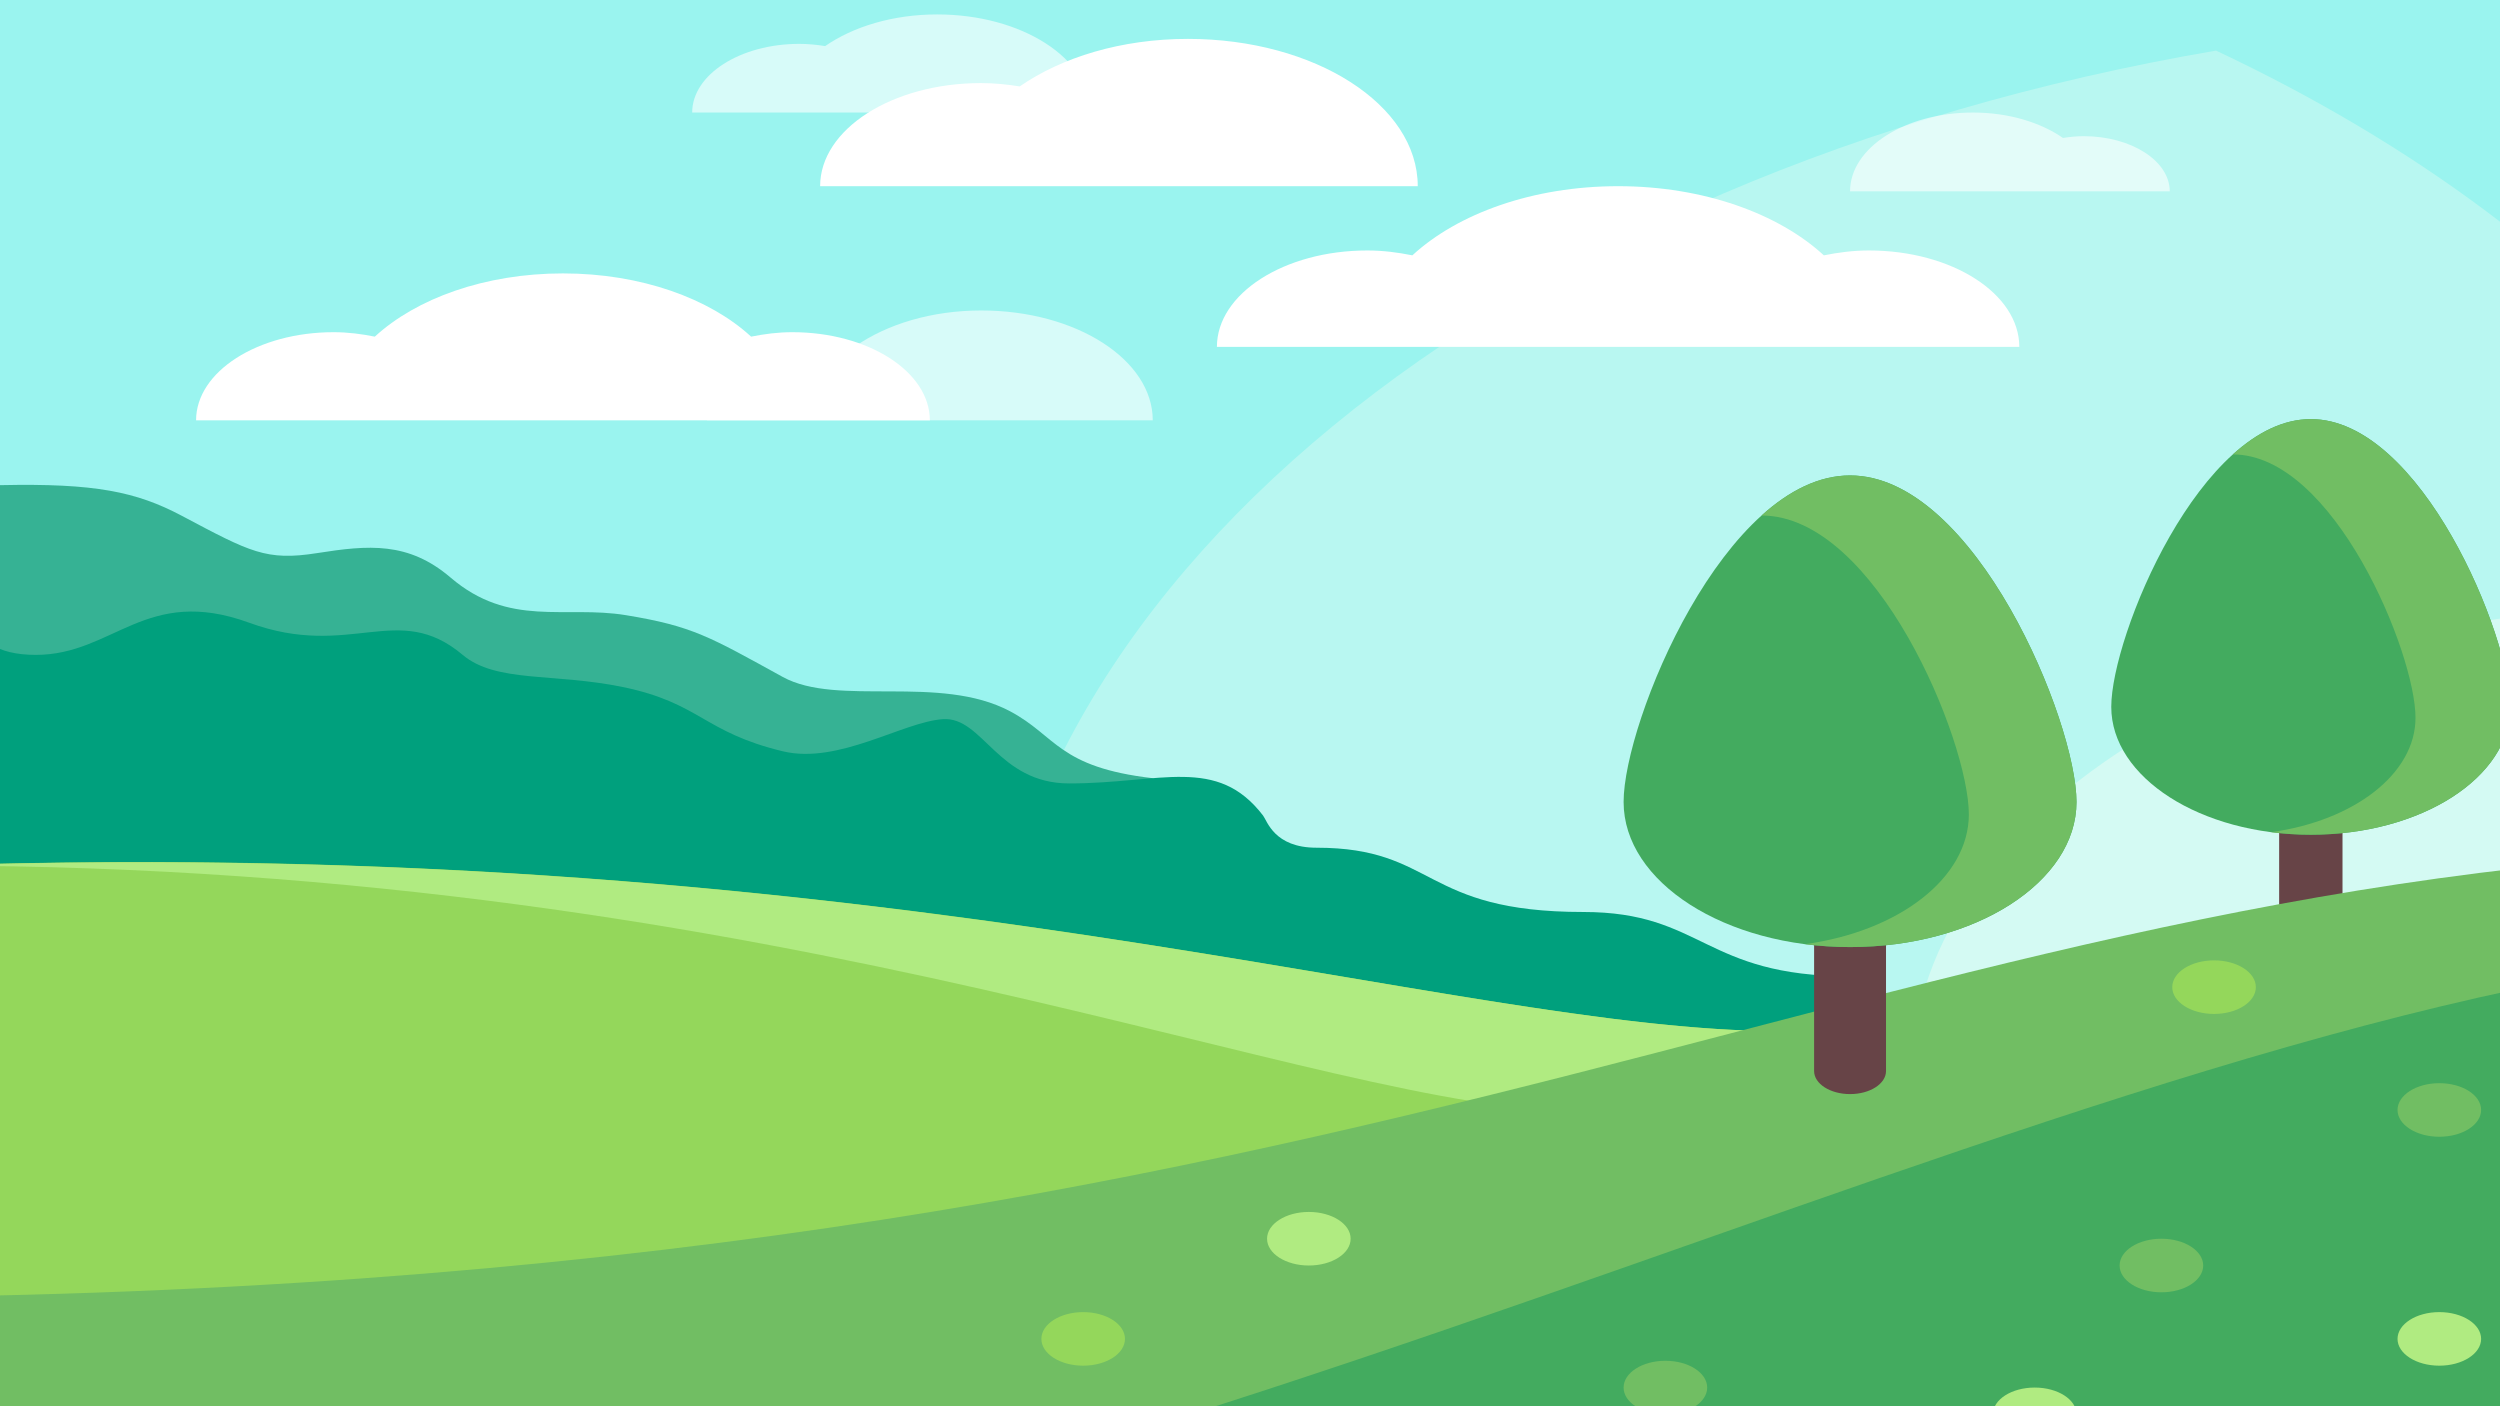 <?xml version="1.0" encoding="UTF-8" standalone="no"?>
<svg
   xmlns:dc="http://purl.org/dc/elements/1.1/"
   xmlns:cc="http://creativecommons.org/ns#"
   xmlns:rdf="http://www.w3.org/1999/02/22-rdf-syntax-ns#"
   xmlns:svg="http://www.w3.org/2000/svg"
   xmlns="http://www.w3.org/2000/svg"
   id="svg8"
   version="1.1"
   viewBox="0 0 338.667 190.5"
   height="720"
   width="1280">
  <defs
     id="defs2">
    <filter
       height="1.039"
       y="-0.02"
       width="1.035"
       x="-0.017"
       id="filter3638"
       style="color-interpolation-filters:sRGB">
      <feGaussianBlur
         id="feGaussianBlur3640"
         stdDeviation="6.502" />
    </filter>
  </defs>
  <g
     transform="translate(0,-106.5)"
     id="layer1">
    <rect
       y="103.476"
       x="-1.512"
       height="197.304"
       width="346.226"
       id="rect815"
       style="opacity:1;fill:#fc6d5c;fill-opacity:1;fill-rule:nonzero;stroke:#e39c3f;stroke-width:0.784;stroke-linecap:round;stroke-linejoin:round;stroke-miterlimit:4;stroke-dasharray:none;stroke-opacity:1;paint-order:normal" />
    <g
       style="filter:url(#filter3638)"
       transform="matrix(0.681,0,0,0.497,-12.876,97.925)"
       id="g2944">
	
	<g
   id="g2930">
		
		
		
	</g>

	
<g
   transform="matrix(1.247,0,0,1.095,-48.277,-23.247)"
   id="g3560">
  <g
     id="g3423">
	<g
   id="g3261">
		<ellipse
   ry="256"
   rx="362.291"
   style="fill:#9af4ef;stroke-width:1.19"
   cx="248.643"
   cy="44.999"
   id="circle3259" />

	</g>

	<g
   style="opacity:0.3"
   id="g3265">
		<path
   style="fill:#fffff4"
   d="M 407.376,49.583 C 294.06,79.836 210.577,183.148 210.577,306 c 0,80.664 36.031,152.869 92.82,201.548 C 422.126,485.311 512,381.182 512,256 512,171.264 470.804,96.177 407.376,49.583 Z"
   id="path3263" />

	</g>

	<g
   id="g3269">
		<path
   style="fill:#36b294"
   d="M 215,214.034 C 203.752,204.729 187.5,213 178.75,205.5 c -11.695,-10.024 -14.351,-12.646 -25.031,-15.384 -9.75,-2.5 -18.578,3.156 -27.969,-9.366 -6.75,-9 -13.117,-8.089 -21.263,-6.089 -8.146,2 -10.649,-0.214 -21.612,-9.286 -7.25,-6 -13.875,-8.125 -28.875,-7.625 -12.651,0.422 -22.601,-2.382 -31.849,-5.894 -8.893,19.938 -15.34,41.198 -18.894,63.438 36.23,3.803 47.12,2.15 61.243,6.706 15.5,5 166.167,35.5 168.834,34 2.667,-1.5 4.436,-25.304 4.436,-25.304 -15.131,-2.734 -15.337,-10.513 -22.77,-16.662 z"
   id="path3267" />

	</g>

	<g
   style="opacity:0.4"
   id="g3273">
		<path
   style="fill:#fffff4"
   d="m 358.667,306 c 0,56.513 39.963,103.67 93.165,114.815 C 489.354,376.277 512,318.795 512,256 c 0,-22.041 -2.789,-43.43 -8.027,-63.837 -8.98,-2.201 -18.314,-3.496 -27.973,-3.496 -64.801,0 -117.333,52.531 -117.333,117.333 z"
   id="path3271" />

	</g>

	<g
   id="g3293">
		<g
   id="g3279">
			<g
   id="g3277">
				<path
   style="fill:#674447"
   d="m 422.504,277.018 c -2.793,0 -5.054,-2.262 -5.054,-5.051 v -54.398 c 0,-2.789 2.262,-5.051 5.054,-5.051 2.793,0 5.054,2.262 5.054,5.051 v 54.398 c 0,2.79 -2.261,5.051 -5.054,5.051 z"
   id="path3275" />

			</g>

		</g>

		<g
   id="g3285">
			<g
   id="g3283">
				<path
   style="fill:#43ab5f"
   d="m 454.336,212.935 c 0,17.581 -14.252,31.833 -31.833,31.833 -17.581,0 -31.833,-14.252 -31.833,-31.833 0,-17.581 14.252,-71.625 31.833,-71.625 17.581,0.001 31.833,54.044 31.833,71.625 z"
   id="path3281" />

			</g>

		</g>

		<g
   id="g3291">
			<g
   id="g3289">
				<path
   style="fill:#71be63"
   d="m 422.503,141.31 c -4.413,0 -8.616,3.411 -12.437,8.791 h 0.001 c 16.091,0 29.135,49.464 29.135,65.555 0,13.997 -9.878,25.667 -23.038,28.473 2.049,0.414 4.167,0.639 6.338,0.639 17.581,0 31.833,-14.252 31.833,-31.833 0.001,-17.581 -14.252,-71.625 -31.832,-71.625 z"
   id="path3287" />

			</g>

		</g>

	</g>

	<g
   style="opacity:0.6"
   id="g3297">
		<path
   style="fill:#ffffff"
   d="m 166.646,141.623 c 0,-10.575 8.573,-19.149 19.149,-19.149 1.596,0 3.122,0.252 4.604,0.62 4.997,-5.396 12.081,-8.827 20.015,-8.827 15.108,0 27.355,12.247 27.355,27.355 h -71.123 z"
   id="path3295" />

	</g>

	<g
   style="opacity:0.6"
   id="g3301">
		<path
   style="fill:#ffffff"
   d="m 164.295,65 c 0,-9.442 7.654,-17.096 17.096,-17.096 1.425,0 2.788,0.225 4.111,0.554 4.461,-4.818 10.786,-7.881 17.87,-7.881 13.488,0 24.423,10.935 24.423,24.423 z"
   id="path3299" />

	</g>

	<g
   style="opacity:0.6"
   id="g3305">
		<path
   style="fill:#ffffff"
   d="m 400,84.615 c 0,-7.583 -6.148,-13.731 -13.731,-13.731 -1.145,0 -2.239,0.181 -3.302,0.445 -3.583,-3.869 -8.663,-6.33 -14.352,-6.33 C 357.782,65 349,73.782 349,84.615 Z"
   id="path3303" />

	</g>

	<g
   id="g3309">
		<path
   style="fill:#00a07d"
   d="m 263.878,248 c -6.73,0 -7.852,-6.655 -8.512,-8 -7.366,-15 -16.283,-8 -30.913,-8 -11.438,0 -13.776,-16.667 -20.16,-16 -6.384,0.667 -16.669,11.333 -25.536,8 -12.724,-4.784 -13.123,-12 -25.537,-16 -10.954,-3.53 -20.216,-1 -25.537,-8 -10.359,-13.63 -17.822,1.25 -34.049,-8 -16.503,-9.408 -21.635,8 -34.048,8 -13.041,0 -8.513,-16 -25.537,-16 -9.644,0 -15.328,11.76 -27.526,15.085 C 2.303,217.397 0,236.428 0,256 c 0,10.092 0.658,20.027 1.81,29.813 3.915,3.633 8.148,6.828 12.393,8.651 C 29.422,301 349,306.615 349,306.615 V 280 c -23.409,0 -23.409,-16 -42.561,-16 -25.803,0 -23.409,-16 -42.561,-16 z"
   id="path3307" />

	</g>

	<g
   id="g3313">
		<path
   style="fill:#94d75b"
   d="m 107,433.548 237,-126.934 -6,-12.948 c -57.385,0 -156.966,-58.334 -338,-37.667 0,63.767 23.368,122.04 61.938,166.856 24.226,5.787 45.062,10.693 45.062,10.693 z"
   id="path3311" />

	</g>

	<g
   id="g3317">
		<path
   style="fill:#b0eb81"
   d="m 338,293.667 c -52.623,0 -140.781,-49.009 -294.643,-41.213 136.795,0.118 220.685,61.353 263.643,61.353 l 12,-4.476 19.357,-14.892 z"
   id="path3315" />

	</g>

	<g
   id="g3321">
		<path
   style="fill:#ffffff"
   d="m 180.261,119.675 c -2.303,0 -4.479,0.453 -6.565,1.111 -6.607,-9.498 -17.568,-15.743 -30.014,-15.743 -12.446,0 -23.407,6.245 -30.014,15.743 -2.086,-0.658 -4.262,-1.111 -6.565,-1.111 -12.121,0 -21.948,9.826 -21.948,21.948 h 117.054 c -0.001,-12.121 -9.827,-21.948 -21.948,-21.948 z"
   id="path3319" />

	</g>

	<g
   id="g3325">
		<path
   style="fill:#ffffff"
   d="m 352,99.333 c -2.518,0 -4.898,0.496 -7.179,1.215 C 337.596,90.162 325.611,83.333 312,83.333 c -13.611,0 -25.596,6.829 -32.821,17.215 -2.281,-0.719 -4.661,-1.215 -7.179,-1.215 -13.255,0 -24,10.745 -24,24 h 128 c 0,-13.255 -10.745,-24 -24,-24 z"
   id="path3323" />

	</g>

	<g
   id="g3329">
		<path
   style="fill:#ffffff"
   d="m 184.705,83.333 c 0,-14.175 11.491,-25.667 25.667,-25.667 2.139,0 4.185,0.338 6.172,0.832 6.697,-7.233 16.193,-11.832 26.828,-11.832 20.25,0 36.667,16.416 36.667,36.667 z"
   id="path3327" />

	</g>

	<g
   id="g3333">
		<path
   style="fill:#71be63"
   d="M 22.667,361.284 C 62.823,450.136 152.158,512 256,512 c 141.385,0 256,-114.615 256,-256 0,-2.672 -0.12,-5.314 -0.201,-7.966 C 353.492,248.76 281.706,360 22.667,360 Z"
   id="path3331" />

	</g>

	<g
   id="g3353">
		<g
   id="g3339">
			<g
   id="g3337">
				<path
   style="fill:#674447"
   d="m 349.002,309.33 c -3.169,0 -5.736,-2.566 -5.736,-5.731 v -61.73 c 0,-3.165 2.566,-5.731 5.736,-5.731 3.17,0 5.735,2.566 5.735,5.731 v 61.73 c 0,3.165 -2.566,5.731 -5.735,5.731 z"
   id="path3335" />

			</g>

		</g>

		<g
   id="g3345">
			<g
   id="g3343">
				<path
   style="fill:#43ab5f"
   d="m 385.123,236.611 c 0,19.95 -16.173,36.123 -36.123,36.123 -19.95,0 -36.123,-16.173 -36.123,-36.123 0,-19.95 16.173,-81.278 36.123,-81.278 19.95,0 36.123,61.327 36.123,81.278 z"
   id="path3341" />

			</g>

		</g>

		<g
   id="g3351">
			<g
   id="g3349">
				<path
   style="fill:#71be63"
   d="m 349,155.333 c -5.008,0 -9.777,3.871 -14.113,9.976 h 10e-4 c 18.26,0 33.062,56.13 33.062,74.39 0,15.883 -11.209,29.126 -26.143,32.311 2.325,0.47 4.729,0.725 7.192,0.725 19.95,0 36.124,-16.173 36.124,-36.123 C 385.124,216.66 368.95,155.333 349,155.333 Z"
   id="path3347" />

			</g>

		</g>

	</g>

	<g
   id="g3357">
		<path
   style="fill:#43ab5f"
   d="M 511.394,272.76 C 398.881,273.312 237.582,428.989 80.136,441.742 125.996,485.213 187.815,512 256,512 391.748,512 502.753,406.324 511.394,272.76 Z"
   id="path3355" />

	</g>

	<g
   id="g3361">
		<circle
   style="fill:#b0eb81"
   cx="195.541"
   cy="448.667"
   r="6.667"
   id="circle3359" />

	</g>

	<g
   id="g3365">
		<circle
   style="fill:#94d75b"
   cx="226.667"
   cy="370.266"
   r="6.667"
   id="circle3363" />

	</g>

	<g
   id="g3369">
		<circle
   style="fill:#94d75b"
   cx="407.066"
   cy="282.71"
   r="6.667"
   id="circle3367" />

	</g>

	<g
   id="g3373">
		<circle
   style="fill:#71be63"
   cx="295.765"
   cy="459.333"
   r="6.667"
   id="circle3371" />

	</g>

	<g
   id="g3377">
		<circle
   style="fill:#b0eb81"
   cx="331.691"
   cy="418"
   r="6.667"
   id="circle3375" />

	</g>

	<g
   id="g3381">
		<circle
   style="fill:#71be63"
   cx="256"
   cy="427.482"
   r="6.667"
   id="circle3379" />

	</g>

	<g
   id="g3385">
		<circle
   style="fill:#71be63"
   cx="144"
   cy="455.333"
   r="6.667"
   id="circle3383" />

	</g>

	<g
   id="g3389">
		<circle
   style="fill:#b0eb81"
   cx="150.667"
   cy="399.047"
   r="6.667"
   id="circle3387" />

	</g>

	<g
   id="g3393">
		<circle
   style="fill:#b0eb81"
   cx="262.667"
   cy="345.333"
   r="6.667"
   id="circle3391" />

	</g>

	<g
   id="g3397">
		<circle
   style="fill:#94d75b"
   cx="95.98"
   cy="395.713"
   r="6.667"
   id="circle3395" />

	</g>

	<g
   id="g3401">
		<circle
   style="fill:#b0eb81"
   cx="378.457"
   cy="389.047"
   r="6.667"
   id="circle3399" />

	</g>

	<g
   id="g3405">
		<circle
   style="fill:#b0eb81"
   cx="443.002"
   cy="370.266"
   r="6.667"
   id="circle3403" />

	</g>

	<g
   id="g3409">
		<circle
   style="fill:#71be63"
   cx="319.543"
   cy="382.38"
   r="6.667"
   id="circle3407" />

	</g>

	<g
   id="g3413">
		<circle
   style="fill:#71be63"
   cx="378.457"
   cy="433.548"
   r="6.667"
   id="circle3411" />

	</g>

	<g
   id="g3417">
		<circle
   style="fill:#71be63"
   cx="398.667"
   cy="352"
   r="6.667"
   id="circle3415" />

	</g>

	<g
   id="g3421">
		<circle
   style="fill:#71be63"
   cx="443.002"
   cy="313.281"
   r="6.667"
   id="circle3419" />

	</g>

</g>
  <g
     id="g3425">
</g>
  <g
     id="g3427">
</g>
  <g
     id="g3429">
</g>
  <g
     id="g3431">
</g>
  <g
     id="g3433">
</g>
  <g
     id="g3435">
</g>
  <g
     id="g3437">
</g>
  <g
     id="g3439">
</g>
  <g
     id="g3441">
</g>
  <g
     id="g3443">
</g>
  <g
     id="g3445">
</g>
  <g
     id="g3447">
</g>
  <g
     id="g3449">
</g>
  <g
     id="g3451">
</g>
  <g
     id="g3453">
</g>
</g>
</g>
  </g>
</svg>
